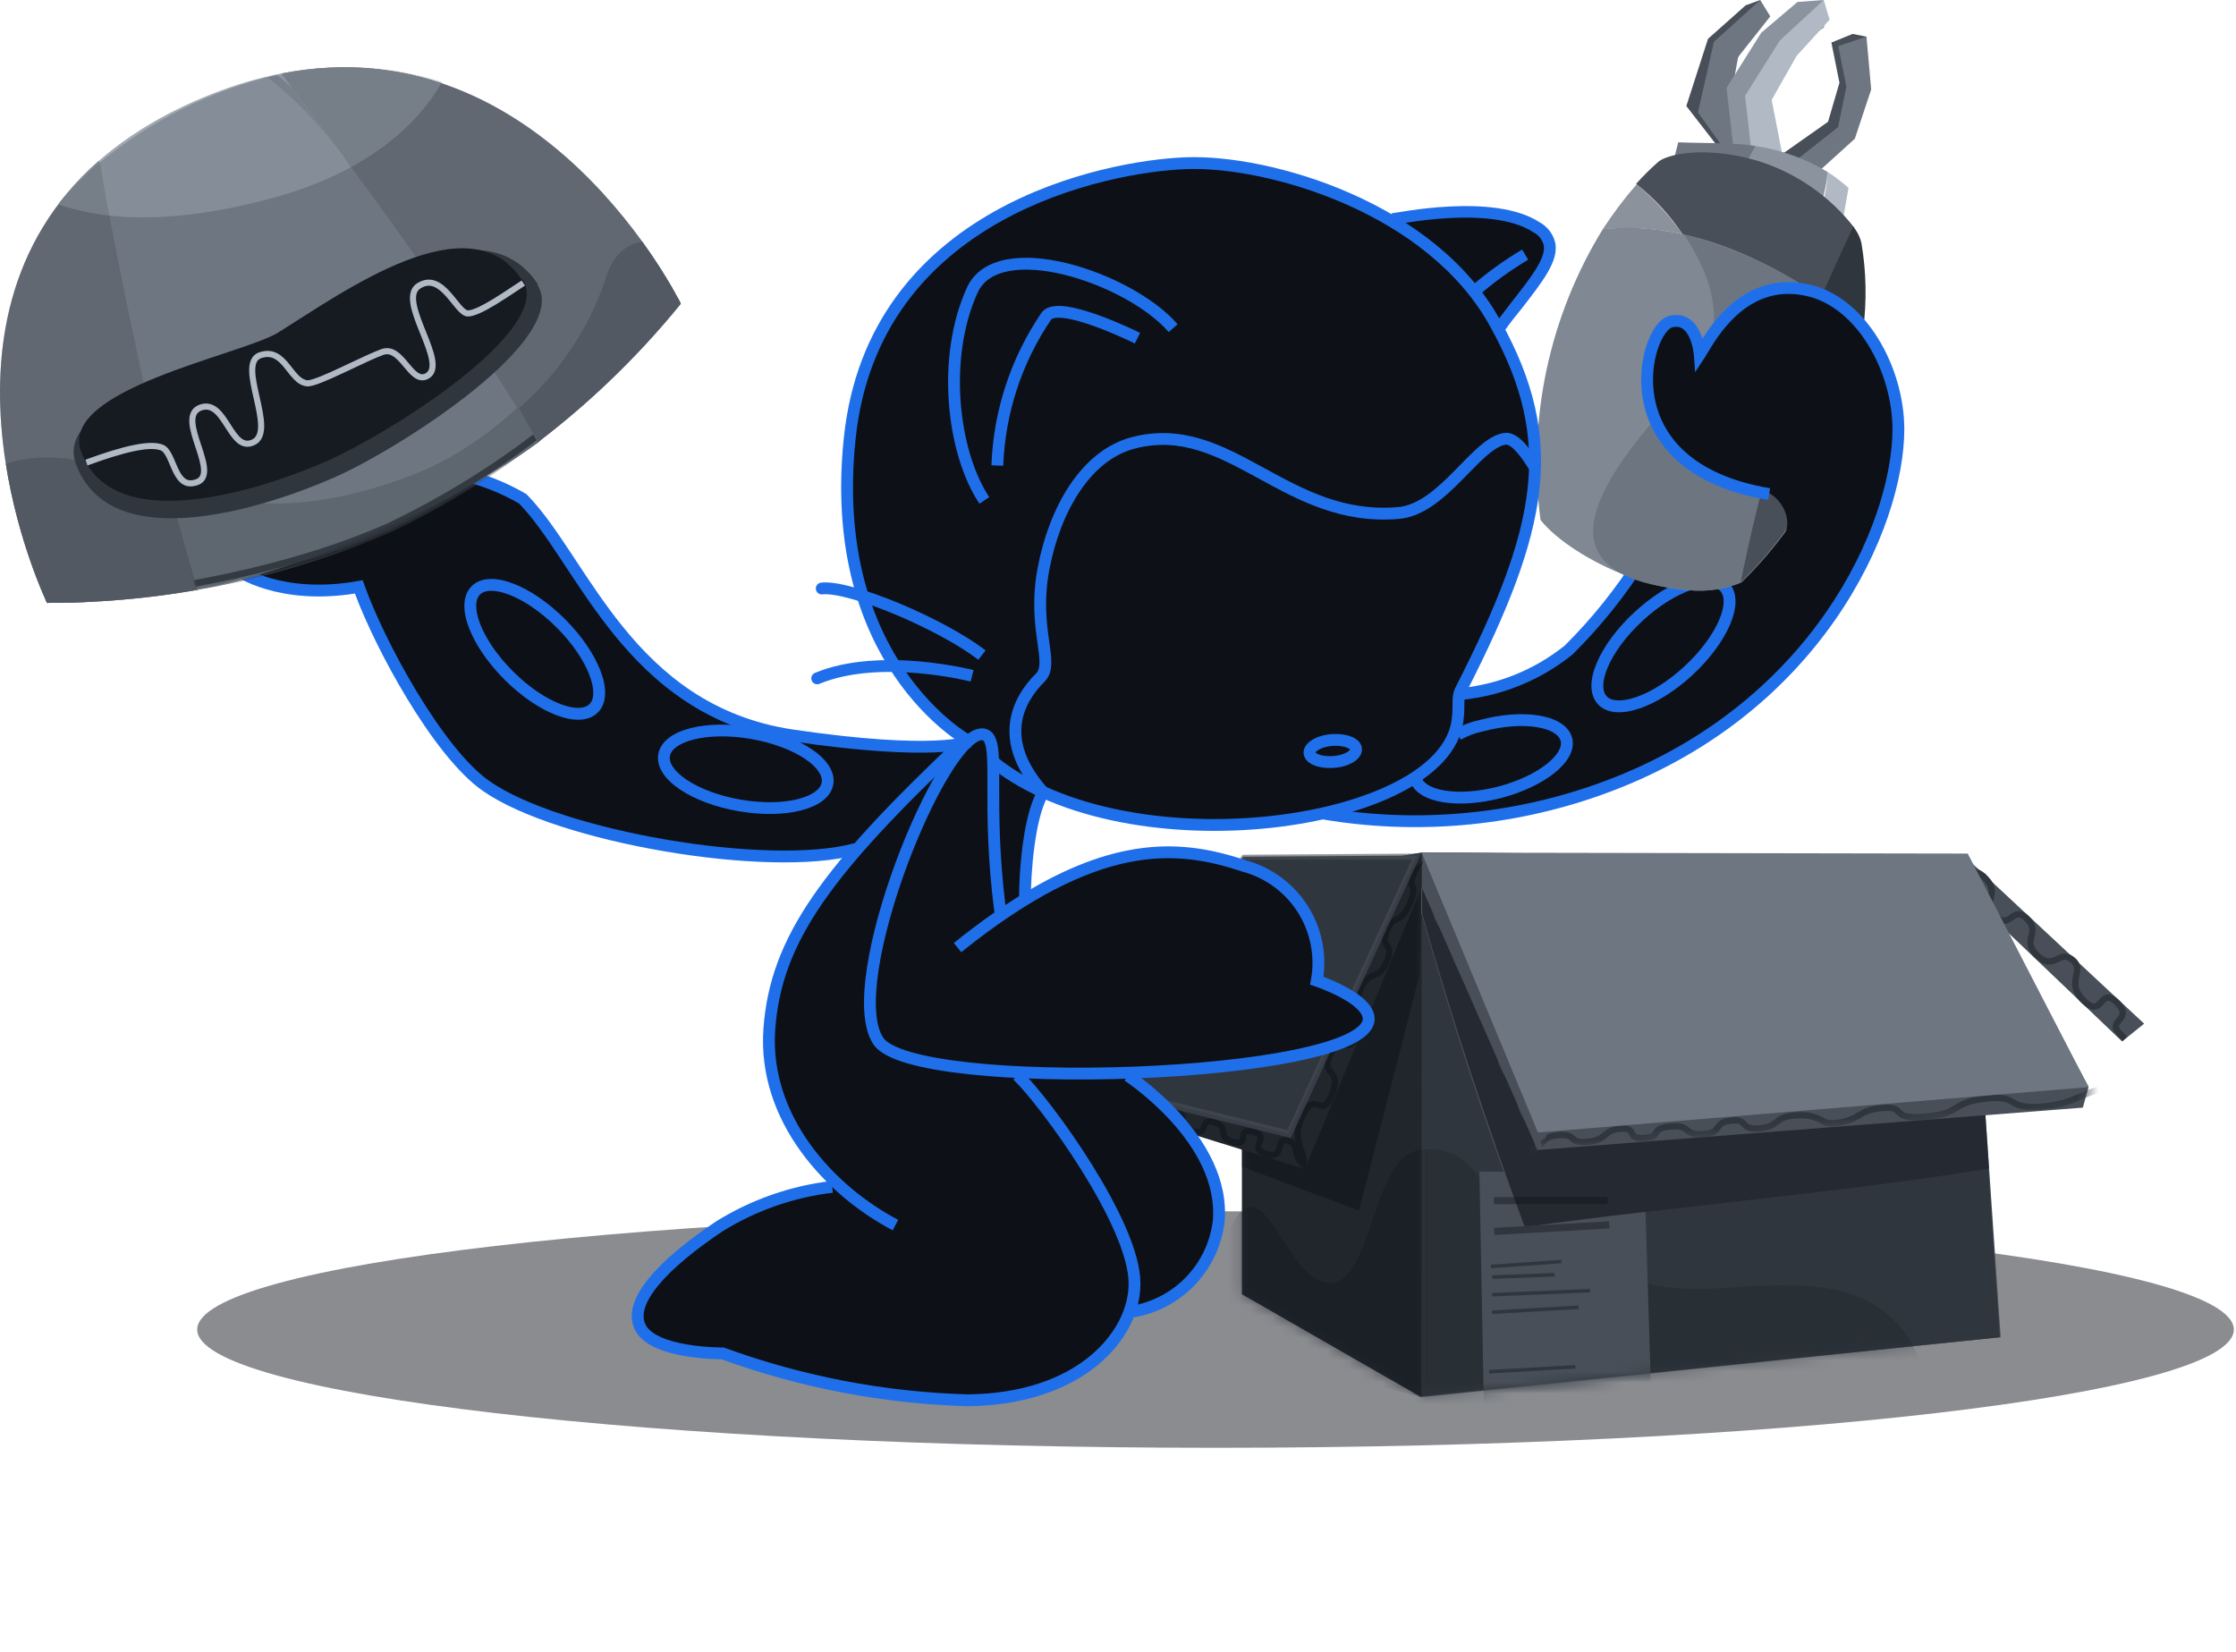 <svg width="203" height="150" viewBox="0 0 203 150" fill="none" xmlns="http://www.w3.org/2000/svg">
<path d="M110.352 131.437C161.411 131.437 202.802 126.631 202.802 120.702C202.802 114.773 161.411 109.966 110.352 109.966C59.294 109.966 17.903 114.773 17.903 120.702C17.903 126.631 59.294 131.437 110.352 131.437Z" fill="#161B22" fill-opacity="0.5"/>
<path d="M107.194 101.925L109.588 105.816L110.785 110.904L109.488 115.094L105.398 118.686H102.704L98.016 124.872L90.035 127.166L77.964 126.468L65.394 123.076L59.309 121.878L57.812 119.085L60.107 115.294L66.89 110.305L75.552 107.239L71.46 101.812L69.756 95.139L70.57 88.821L73.061 82.949L77.154 77.685L72.261 77.877L60.428 76.899L50.642 74.586L44.949 72.006L40.856 68.357L36.942 62.841L32.582 53.231L27.956 53.765L21.906 52.43L42.724 42.821L43.881 43.8L47.439 45.402L51.087 50.029L55.001 55.976L59.45 60.528L63.275 63.731L71.193 66.489L80.445 67.646L85.339 68.002L87.474 67.201L83.203 62.93L79.022 57.147L77.154 47.626L77.243 38.195L80.445 29.03L85.427 22.891L94.591 17.553L103.576 15.15L111.139 14.973L120.658 17.196L126.441 19.688L132.935 19.154L138.451 20.311L140.853 22.268L138.629 26.628L136.049 30.098L138.451 35.258L139.429 42.109L138.629 48.783L134.358 59.727L132.935 63.108L139.874 61.061L146.636 54.833L153.219 41.754L150.194 38.017L149.394 32.411L152.063 29.03L154.198 31.166V32.322L157.845 28.051L161.76 26.005L165.763 26.984L169.411 29.564L171.19 34.369L172.525 40.152L171.546 45.135L168.343 53.053L163.717 59.193L157.134 65.243L150.906 69.425L141.12 72.717L133.024 74.497L124.572 74.675L121.103 73.696L111.761 74.942L101.085 74.319L94.324 72.005L93.257 78.145L93.612 81.526L103.502 77.281L109.588 77.581L115.174 79.676L119.165 83.466L119.763 88.955L122.158 90.351L124.452 92.048L122.856 94.541L116.072 96.138L103.203 97.535L107.194 101.925Z" fill="#0D1117"/>
<path fill-rule="evenodd" clip-rule="evenodd" d="M149.544 50.957C147.621 54.016 145.357 56.845 142.793 59.39L142.773 59.41L142.752 59.428C139.836 61.772 136.295 63.206 132.57 63.551L132.471 62.483C135.977 62.157 139.31 60.81 142.057 58.608C144.554 56.126 146.761 53.367 148.635 50.386L149.544 50.957Z" fill="#1F6FEB"/>
<path fill-rule="evenodd" clip-rule="evenodd" d="M178.397 77.778L194.661 92.933L192.657 94.543L177.771 80.337L178.397 77.778Z" fill="#484F58"/>
<path fill-rule="evenodd" clip-rule="evenodd" d="M179.141 79.375C178.814 79.291 178.469 79.303 178.148 79.41L177.967 78.867C178.392 78.725 178.85 78.709 179.284 78.821C179.717 78.933 180.108 79.167 180.411 79.495C180.82 79.905 181.023 80.276 181.089 80.636C181.155 80.992 181.079 81.302 181.014 81.552C181.011 81.561 181.009 81.571 181.006 81.58C180.941 81.829 180.894 82.012 180.916 82.209C180.938 82.398 181.031 82.633 181.338 82.945C181.649 83.259 181.843 83.304 181.961 83.297C182.101 83.289 182.234 83.208 182.441 83.065C182.451 83.058 182.46 83.052 182.47 83.045C182.648 82.921 182.895 82.749 183.195 82.722C183.54 82.691 183.879 82.85 184.237 83.213C184.598 83.579 184.762 83.921 184.8 84.263C184.834 84.562 184.765 84.837 184.71 85.059C184.705 85.078 184.7 85.097 184.696 85.115C184.636 85.361 184.598 85.554 184.641 85.763C184.682 85.966 184.808 86.221 185.16 86.552C185.511 86.882 185.767 86.982 185.958 86.999C186.153 87.017 186.331 86.956 186.551 86.856C186.581 86.842 186.613 86.827 186.646 86.811C186.833 86.722 187.067 86.611 187.315 86.579C187.64 86.538 187.973 86.626 188.328 86.913C188.691 87.207 188.84 87.528 188.863 87.875C188.88 88.128 188.825 88.396 188.777 88.63C188.767 88.682 188.756 88.733 188.747 88.781C188.694 89.067 188.664 89.339 188.734 89.631C188.803 89.919 188.978 90.257 189.385 90.652C189.809 91.062 190.034 91.107 190.141 91.094C190.259 91.08 190.364 90.991 190.544 90.793C190.552 90.784 190.56 90.775 190.568 90.766C190.642 90.685 190.73 90.587 190.826 90.506C190.935 90.413 191.074 90.323 191.248 90.288C191.615 90.214 191.985 90.407 192.395 90.816C192.809 91.231 193.005 91.598 193.001 91.955C192.997 92.307 192.795 92.566 192.651 92.742C192.634 92.763 192.618 92.783 192.603 92.802C192.546 92.871 192.499 92.928 192.458 92.988C192.409 93.061 192.386 93.115 192.379 93.16C192.368 93.223 192.372 93.369 192.675 93.656L192.693 93.673C192.782 93.773 192.871 93.86 192.967 93.952C193.019 94.001 193.072 94.052 193.128 94.108L192.723 94.513C192.684 94.474 192.64 94.432 192.593 94.386C192.49 94.288 192.374 94.176 192.273 94.063C191.92 93.726 191.757 93.403 191.814 93.064C191.841 92.907 191.911 92.775 191.984 92.668C192.041 92.583 192.11 92.5 192.169 92.428C192.182 92.412 192.195 92.396 192.207 92.381C192.354 92.2 192.427 92.081 192.429 91.948C192.43 91.82 192.362 91.594 191.99 91.221C191.612 90.843 191.432 90.835 191.361 90.849C191.317 90.858 191.266 90.883 191.197 90.942C191.131 90.998 191.068 91.067 190.989 91.154C190.982 91.162 190.975 91.17 190.968 91.178L190.961 91.186C190.805 91.357 190.565 91.621 190.207 91.663C189.833 91.707 189.44 91.503 188.987 91.063C188.518 90.609 188.277 90.179 188.177 89.764C188.078 89.353 188.127 88.985 188.185 88.675C188.198 88.606 188.211 88.541 188.223 88.48C188.268 88.254 188.303 88.082 188.292 87.912C188.28 87.734 188.214 87.557 187.968 87.359C187.716 87.154 187.536 87.128 187.388 87.147C187.237 87.167 187.1 87.231 186.912 87.319C186.873 87.337 186.833 87.356 186.789 87.376C186.555 87.484 186.26 87.602 185.905 87.57C185.547 87.536 185.177 87.354 184.767 86.969C184.358 86.584 184.151 86.229 184.08 85.877C184.009 85.531 184.079 85.226 184.14 84.979C184.143 84.966 184.146 84.954 184.149 84.942C184.209 84.7 184.253 84.519 184.231 84.326C184.21 84.14 184.122 83.912 183.829 83.615C183.535 83.317 183.354 83.283 183.246 83.293C183.109 83.305 182.979 83.389 182.767 83.536C182.762 83.539 182.758 83.542 182.753 83.545C182.57 83.672 182.313 83.85 181.994 83.869C181.646 83.889 181.3 83.722 180.931 83.347C180.558 82.97 180.387 82.621 180.348 82.274C180.312 81.967 180.386 81.686 180.446 81.46C180.45 81.442 180.455 81.425 180.459 81.408C180.524 81.159 180.567 80.96 180.526 80.74C180.486 80.525 180.359 80.252 180.002 79.895L179.993 79.887C179.764 79.638 179.469 79.46 179.141 79.375Z" fill="#30363D"/>
<path d="M181.636 121.4L129.068 126.839V77.402L178.648 77.76L181.636 121.4Z" fill="#484F58"/>
<path d="M138.354 111.344C134.775 101.951 131.698 92.397 128.996 82.717V126.768L181.564 121.4L180.508 106.084C166.642 108.374 152.542 109.43 138.354 111.344Z" fill="#30363D"/>
<mask id="mask0" mask-type="alpha" maskUnits="userSpaceOnUse" x="128" y="82" width="54" height="45">
<path d="M138.354 111.344C134.775 101.951 131.698 92.397 128.996 82.717V126.767L181.564 121.4L180.508 106.084C166.642 108.374 152.542 109.43 138.354 111.344Z" fill="#30363D"/>
</mask>
<g mask="url(#mask0)">
<path opacity="0.45" d="M126.813 104.831C135.634 102.237 133.344 110.503 142.362 114.171C153.974 118.877 154.886 116.247 164.155 116.765C173.423 117.284 174.532 124.549 174.532 124.549V130.256L127.851 133.835L126.813 104.831Z" fill="#21262D"/>
</g>
<mask id="mask1" mask-type="alpha" maskUnits="userSpaceOnUse" x="128" y="82" width="54" height="45">
<path d="M138.578 105.028C134.999 95.635 131.698 92.468 128.996 82.788V126.839L181.564 121.471L180.508 106.155C166.642 108.446 152.766 103.114 138.578 105.028Z" fill="#FFDF5D"/>
</mask>
<g mask="url(#mask1)">
<path d="M149.895 126.32L149.286 106.567L134.31 106.352L134.722 128.019L149.895 126.32Z" fill="#484F58"/>
</g>
<path d="M145.958 109.001H135.616" stroke="#30363D" stroke-width="0.65" stroke-miterlimit="10"/>
<path d="M180.58 106.084L178.648 77.76L129.068 77.402V82.77C131.77 92.378 134.937 101.933 138.426 111.398C152.543 109.43 166.642 108.374 180.58 106.084Z" fill="#0D1117" fill-opacity="0.58"/>
<path d="M146.101 111.201L135.652 111.792" stroke="#30363D" stroke-width="0.65" stroke-miterlimit="10"/>
<path d="M141.753 114.529L135.366 114.976" stroke="#30363D" stroke-width="0.32" stroke-miterlimit="10"/>
<path d="M141.127 115.728L135.473 115.943" stroke="#30363D" stroke-width="0.32" stroke-miterlimit="10"/>
<path d="M144.366 117.177L135.473 117.535" stroke="#30363D" stroke-width="0.32" stroke-miterlimit="10"/>
<path d="M143.31 118.68L135.473 119.128" stroke="#30363D" stroke-width="0.32" stroke-miterlimit="10"/>
<path d="M143.024 124.084L135.187 124.531" stroke="#30363D" stroke-width="0.32" stroke-miterlimit="10"/>
<path d="M178.397 77.778L189.616 98.676L189.097 100.555L139.589 104.402L129.068 80.551V77.402L178.397 77.778Z" fill="#484F58"/>
<mask id="mask2" mask-type="alpha" maskUnits="userSpaceOnUse" x="129" y="77" width="61" height="28">
<path d="M178.397 77.778L189.616 98.676L189.097 100.555L139.589 104.402L129.068 80.551V77.402L178.397 77.778Z" fill="#484F58"/>
</mask>
<g mask="url(#mask2)">
<path fill-rule="evenodd" clip-rule="evenodd" d="M188.876 99.862C188.032 100.234 187.06 100.623 185.379 100.751C184.546 100.815 183.983 100.786 183.564 100.702C183.137 100.616 182.874 100.475 182.647 100.342C182.626 100.329 182.606 100.317 182.586 100.306C182.394 100.193 182.24 100.101 182 100.038C181.733 99.968 181.345 99.93 180.692 99.982C179.786 100.057 179.2 100.179 178.778 100.319C178.36 100.458 178.092 100.618 177.812 100.789L177.784 100.806C177.508 100.975 177.213 101.155 176.773 101.308C176.32 101.466 175.725 101.591 174.842 101.664C173.964 101.736 173.399 101.713 173.01 101.628C172.603 101.539 172.393 101.383 172.232 101.219C172.195 101.182 172.165 101.149 172.139 101.121C172.053 101.029 172.007 100.98 171.902 100.935C171.761 100.876 171.496 100.828 170.924 100.876C170.358 100.924 169.969 101.015 169.669 101.124C169.367 101.232 169.144 101.363 168.898 101.507L168.889 101.512C168.646 101.655 168.38 101.81 168.021 101.944C167.656 102.079 167.205 102.189 166.582 102.254H166.577C165.897 102.314 165.519 102.118 165.161 101.931C165.096 101.898 165.032 101.865 164.967 101.833C164.565 101.639 164.011 101.444 162.734 101.574C162.364 101.611 162.121 101.688 161.937 101.776C161.762 101.861 161.631 101.961 161.474 102.08C161.463 102.088 161.451 102.097 161.44 102.105C161.27 102.235 161.074 102.378 160.797 102.496C160.52 102.614 160.175 102.7 159.704 102.737C159.234 102.775 158.905 102.736 158.655 102.636C158.399 102.535 158.254 102.381 158.147 102.266L158.144 102.263C158.038 102.15 157.976 102.088 157.864 102.046C157.746 102.001 157.54 101.969 157.141 102.02C156.747 102.071 156.549 102.157 156.435 102.236C156.329 102.311 156.275 102.393 156.19 102.521C156.185 102.529 156.179 102.537 156.174 102.546C156.078 102.689 155.952 102.867 155.701 103.006C155.459 103.139 155.127 103.224 154.637 103.257C154.144 103.289 153.802 103.248 153.537 103.154C153.284 103.065 153.121 102.934 152.992 102.83C152.984 102.824 152.977 102.818 152.969 102.812C152.841 102.709 152.739 102.633 152.569 102.584C152.391 102.533 152.115 102.506 151.643 102.558C151.164 102.61 150.926 102.687 150.8 102.757C150.695 102.815 150.661 102.869 150.612 102.957C150.609 102.964 150.605 102.971 150.601 102.978C150.544 103.082 150.458 103.241 150.252 103.364C150.049 103.486 149.756 103.559 149.309 103.596C148.858 103.633 148.543 103.597 148.314 103.479C148.068 103.353 147.971 103.157 147.908 103.03C147.844 102.898 147.82 102.857 147.762 102.821C147.696 102.782 147.54 102.73 147.158 102.756C146.784 102.78 146.546 102.851 146.371 102.935C146.196 103.019 146.069 103.123 145.91 103.254L145.898 103.264C145.735 103.398 145.543 103.552 145.267 103.681C144.99 103.809 144.642 103.906 144.161 103.954C143.686 104 143.361 103.976 143.114 103.896C142.864 103.815 142.719 103.684 142.61 103.585C142.607 103.582 142.604 103.579 142.601 103.577C142.498 103.483 142.426 103.421 142.289 103.378C142.14 103.332 141.892 103.302 141.44 103.345C141.002 103.387 140.742 103.484 140.567 103.592C140.391 103.7 140.279 103.833 140.144 103.999C140.139 104.005 140.134 104.011 140.129 104.017C140 104.177 139.843 104.37 139.597 104.527C139.339 104.691 139.003 104.804 138.523 104.847L138.471 104.278C138.885 104.241 139.127 104.148 139.289 104.044C139.455 103.938 139.561 103.809 139.699 103.638C139.835 103.471 139.999 103.269 140.266 103.104C140.535 102.939 140.885 102.823 141.386 102.775C141.874 102.729 142.207 102.753 142.46 102.832C142.723 102.914 142.872 103.049 142.986 103.152V103.153C143.092 103.249 143.16 103.309 143.29 103.352C143.431 103.397 143.667 103.427 144.105 103.384C144.536 103.342 144.819 103.258 145.025 103.161C145.232 103.065 145.376 102.951 145.535 102.821C145.543 102.814 145.551 102.808 145.56 102.801C145.711 102.677 145.885 102.534 146.122 102.419C146.376 102.297 146.688 102.213 147.12 102.184C147.543 102.156 147.841 102.201 148.057 102.331C148.267 102.457 148.357 102.643 148.412 102.756C148.416 102.763 148.419 102.771 148.422 102.778C148.479 102.892 148.508 102.935 148.575 102.97C148.661 103.014 148.846 103.06 149.262 103.026C149.683 102.991 149.869 102.926 149.958 102.873C150.028 102.831 150.049 102.793 150.108 102.685L150.111 102.68C150.181 102.553 150.28 102.389 150.524 102.255C150.748 102.132 151.076 102.044 151.581 101.989C152.093 101.933 152.45 101.955 152.727 102.034C153.011 102.115 153.185 102.251 153.328 102.365L153.34 102.375C153.472 102.481 153.568 102.558 153.728 102.615C153.895 102.674 154.152 102.715 154.599 102.685C155.048 102.655 155.286 102.581 155.424 102.505C155.552 102.434 155.616 102.351 155.697 102.229C155.704 102.218 155.711 102.208 155.718 102.197C155.798 102.074 155.907 101.908 156.106 101.768C156.323 101.616 156.622 101.509 157.069 101.452C157.511 101.396 157.824 101.418 158.067 101.51C158.308 101.601 158.448 101.751 158.552 101.861C158.555 101.864 158.558 101.868 158.561 101.871C158.664 101.98 158.736 102.052 158.866 102.104C159.004 102.159 159.234 102.201 159.659 102.167C160.082 102.133 160.364 102.058 160.573 101.969C160.782 101.88 160.931 101.773 161.094 101.649C161.107 101.639 161.12 101.63 161.133 101.62C161.285 101.504 161.459 101.371 161.688 101.261C161.941 101.139 162.25 101.047 162.676 101.004L162.705 101.289L162.676 101.004C164.048 100.865 164.71 101.073 165.216 101.317C165.298 101.357 165.372 101.395 165.442 101.431C165.784 101.607 166.019 101.728 166.525 101.684C166.524 101.684 166.523 101.684 166.523 101.684L166.552 101.969L166.527 101.684C166.526 101.684 166.525 101.684 166.525 101.684C167.108 101.623 167.51 101.523 167.821 101.407C168.133 101.291 168.362 101.157 168.608 101.013L168.61 101.012C168.855 100.868 169.119 100.713 169.474 100.585C169.831 100.456 170.27 100.357 170.876 100.306C171.476 100.256 171.853 100.293 172.124 100.408C172.353 100.504 172.493 100.657 172.588 100.762C172.607 100.783 172.625 100.802 172.641 100.818C172.732 100.911 172.846 101.006 173.132 101.069C173.438 101.136 173.937 101.164 174.795 101.093C175.647 101.023 176.191 100.904 176.584 100.767C176.966 100.635 177.217 100.481 177.492 100.313L177.514 100.3C177.803 100.124 178.116 99.936 178.598 99.776C179.076 99.617 179.71 99.489 180.646 99.411V99.411C181.335 99.356 181.794 99.392 182.146 99.485C182.466 99.569 182.684 99.698 182.875 99.812C182.896 99.824 182.916 99.836 182.936 99.848C183.136 99.965 183.337 100.072 183.677 100.141C184.025 100.211 184.531 100.242 185.335 100.181C186.929 100.059 187.835 99.696 188.646 99.338C188.707 99.311 188.768 99.284 188.829 99.257C189.584 98.922 190.321 98.595 191.475 98.517L191.513 99.088C190.463 99.159 189.809 99.449 189.055 99.783C188.996 99.809 188.937 99.836 188.876 99.862Z" fill="#30363D"/>
<path fill-rule="evenodd" clip-rule="evenodd" d="M127.749 76.863C127.688 76.786 127.584 76.696 127.358 76.553L127.664 76.069C127.903 76.221 128.076 76.353 128.199 76.51C128.328 76.673 128.384 76.842 128.432 77.026C128.447 77.083 128.462 77.145 128.478 77.212C128.561 77.561 128.681 78.067 129.062 78.953C129.294 79.492 129.446 79.714 129.539 79.802C129.579 79.839 129.597 79.841 129.597 79.841C129.603 79.843 129.614 79.844 129.665 79.838C129.67 79.837 129.675 79.837 129.68 79.836C129.726 79.83 129.81 79.819 129.898 79.829C130.01 79.841 130.12 79.883 130.228 79.966C130.426 80.117 130.618 80.404 130.848 80.895C131.08 81.392 131.176 81.747 131.156 82.022C131.133 82.335 130.966 82.498 130.841 82.604L130.838 82.606C130.712 82.713 130.696 82.727 130.686 82.769C130.673 82.824 130.67 82.979 130.849 83.366C131.026 83.751 131.152 83.864 131.214 83.897C131.258 83.922 131.294 83.922 131.433 83.894C131.438 83.893 131.443 83.892 131.448 83.891C131.577 83.865 131.801 83.819 132.038 83.95C132.267 84.076 132.454 84.335 132.639 84.746C132.828 85.168 132.891 85.489 132.849 85.759C132.809 86.025 132.672 86.199 132.579 86.317C132.575 86.321 132.572 86.325 132.569 86.329C132.472 86.452 132.433 86.511 132.424 86.603C132.414 86.703 132.44 86.891 132.631 87.252C132.826 87.62 132.953 87.751 133.028 87.802C133.079 87.837 133.107 87.841 133.19 87.852C133.212 87.855 133.238 87.859 133.269 87.864C133.342 87.875 133.433 87.895 133.533 87.945C133.632 87.995 133.726 88.067 133.819 88.169C134 88.367 134.193 88.69 134.429 89.22C134.666 89.755 134.767 90.125 134.778 90.407C134.79 90.712 134.694 90.894 134.612 91.031L134.605 91.043C134.538 91.154 134.515 91.192 134.516 91.281C134.517 91.396 134.566 91.61 134.78 92.035C134.998 92.464 135.131 92.61 135.198 92.657C135.221 92.673 135.229 92.672 135.229 92.672C135.24 92.672 135.253 92.671 135.313 92.66L135.315 92.66C135.365 92.651 135.455 92.635 135.559 92.65C135.671 92.667 135.776 92.717 135.875 92.801C136.055 92.954 136.233 93.237 136.449 93.709C136.672 94.195 136.761 94.546 136.761 94.831C136.761 95.124 136.665 95.32 136.592 95.469L136.589 95.475C136.519 95.616 136.475 95.71 136.475 95.866C136.475 96.033 136.528 96.297 136.735 96.75C136.948 97.216 137.089 97.379 137.162 97.431C137.177 97.442 137.186 97.445 137.19 97.446C137.192 97.447 137.194 97.447 137.196 97.447C137.204 97.448 137.221 97.446 137.272 97.429C137.279 97.427 137.286 97.424 137.295 97.421C137.388 97.388 137.603 97.312 137.83 97.431C138.048 97.544 138.221 97.802 138.4 98.201C138.589 98.621 138.66 98.939 138.649 99.207C138.637 99.481 138.538 99.671 138.464 99.811C138.39 99.952 138.35 100.032 138.345 100.149C138.339 100.27 138.371 100.464 138.539 100.804C138.711 101.152 138.832 101.279 138.904 101.328C138.959 101.365 138.997 101.368 139.112 101.367H139.123C139.243 101.366 139.436 101.364 139.642 101.5C139.839 101.629 140.016 101.862 140.202 102.234C140.297 102.424 140.36 102.586 140.392 102.726C140.424 102.866 140.43 103.004 140.386 103.132C140.305 103.37 140.084 103.468 139.992 103.508C139.983 103.512 139.976 103.515 139.97 103.518C139.872 103.564 139.873 103.576 139.874 103.581C139.874 103.582 139.874 103.582 139.874 103.583C139.863 103.632 139.867 103.797 140.062 104.208L139.544 104.453C139.345 104.033 139.26 103.714 139.314 103.462C139.378 103.165 139.611 103.054 139.726 103C139.803 102.964 139.834 102.946 139.845 102.94C139.846 102.928 139.845 102.901 139.834 102.853C139.816 102.775 139.774 102.659 139.69 102.49C139.519 102.147 139.398 102.024 139.327 101.978C139.273 101.942 139.234 101.939 139.117 101.94H139.11C138.987 101.941 138.792 101.943 138.583 101.802C138.387 101.67 138.212 101.434 138.026 101.058C137.836 100.673 137.76 100.378 137.773 100.122C137.784 99.874 137.879 99.694 137.948 99.564C137.951 99.557 137.954 99.551 137.957 99.545C138.026 99.413 138.071 99.321 138.077 99.182C138.083 99.037 138.047 98.812 137.878 98.436C137.701 98.042 137.595 97.954 137.566 97.939C137.566 97.939 137.565 97.939 137.564 97.939C137.546 97.942 137.53 97.947 137.488 97.961C137.477 97.964 137.465 97.969 137.45 97.974C137.391 97.993 137.296 98.022 137.184 98.02C137.064 98.017 136.945 97.979 136.831 97.898C136.624 97.751 136.431 97.462 136.215 96.988C135.992 96.502 135.903 96.151 135.903 95.866C135.903 95.572 135.999 95.377 136.072 95.228L136.075 95.222C136.145 95.081 136.189 94.987 136.189 94.831C136.189 94.664 136.136 94.4 135.928 93.947C135.715 93.479 135.58 93.301 135.505 93.237C135.489 93.224 135.479 93.219 135.476 93.217L135.474 93.216V93.216C135.472 93.216 135.464 93.215 135.414 93.224C135.411 93.224 135.407 93.225 135.403 93.226C135.359 93.234 135.279 93.249 135.192 93.243C135.084 93.236 134.977 93.201 134.87 93.126C134.677 92.992 134.491 92.731 134.269 92.293C134.045 91.849 133.946 91.538 133.944 91.287C133.941 91.033 134.04 90.87 134.106 90.762C134.111 90.753 134.116 90.745 134.12 90.737C134.175 90.647 134.212 90.578 134.206 90.428C134.199 90.255 134.133 89.965 133.905 89.453C133.676 88.937 133.513 88.683 133.397 88.556C133.342 88.496 133.302 88.47 133.276 88.457C133.25 88.444 133.224 88.436 133.181 88.43C133.171 88.428 133.157 88.426 133.142 88.425C133.047 88.413 132.878 88.393 132.705 88.275C132.514 88.144 132.333 87.913 132.125 87.52C131.913 87.121 131.828 86.812 131.854 86.546C131.88 86.278 132.019 86.102 132.112 85.984C132.115 85.981 132.117 85.978 132.119 85.975C132.216 85.851 132.267 85.782 132.283 85.672C132.301 85.558 132.285 85.356 132.117 84.981C131.944 84.596 131.82 84.484 131.761 84.451C131.72 84.428 131.687 84.427 131.546 84.455C131.542 84.456 131.537 84.457 131.532 84.458C131.403 84.484 131.179 84.53 130.94 84.401C130.71 84.275 130.518 84.017 130.329 83.606C130.14 83.197 130.068 82.889 130.129 82.636C130.186 82.398 130.354 82.262 130.443 82.189C130.453 82.181 130.463 82.174 130.471 82.167C130.551 82.099 130.579 82.065 130.585 81.98C130.594 81.859 130.553 81.616 130.329 81.138C130.103 80.654 129.959 80.481 129.881 80.421C129.853 80.4 129.84 80.398 129.836 80.398C129.835 80.398 129.835 80.398 129.835 80.398C129.818 80.396 129.803 80.398 129.736 80.406C129.679 80.413 129.581 80.425 129.471 80.4C129.354 80.374 129.247 80.314 129.147 80.219C128.96 80.043 128.77 79.723 128.536 79.18C128.135 78.246 128.005 77.698 127.921 77.347C127.906 77.281 127.892 77.223 127.878 77.17C127.837 77.01 127.804 76.933 127.749 76.863Z" fill="#484F58"/>
</g>
<path d="M129.05 126.857L112.75 117.499V80.104L129.068 77.402L129.05 126.857Z" fill="#21262D"/>
<mask id="mask3" mask-type="alpha" maskUnits="userSpaceOnUse" x="112" y="77" width="18" height="50">
<path d="M129.05 126.857L112.75 117.499V80.104L129.068 77.402L129.05 126.857Z" fill="#79B8FF"/>
</mask>
<g mask="url(#mask3)">
<path opacity="0.55" d="M129.05 126.857L112.75 122.42C112.75 122.42 109.172 115.567 112.052 110.808C114.933 106.048 116.83 116.48 120.766 116.48C124.702 116.48 124.47 104.689 129.122 104.367L129.05 126.857Z" fill="#161B22"/>
<path d="M128.889 88.478L129.067 77.402L112.75 80.104V105.923L123.377 109.895L128.889 88.478Z" fill="#161B22"/>
</g>
<path d="M129.068 77.402C142.29 109.197 132.825 86.438 139.624 102.81L189.616 98.694L178.648 77.492L129.068 77.402Z" fill="#6E7681"/>
<path d="M129.068 80.551L118.457 106.138L97.899 99.768L96.986 98.265L129.068 77.402V80.551Z" fill="#21262D"/>
<path fill-rule="evenodd" clip-rule="evenodd" d="M97.986 99.395C97.96 99.458 97.912 99.575 97.826 99.66L97.434 99.268C97.434 99.268 97.434 99.268 97.435 99.267C97.438 99.262 97.45 99.24 97.48 99.168C97.481 99.165 97.483 99.161 97.484 99.158C97.513 99.088 97.56 98.976 97.639 98.876C97.729 98.762 97.857 98.667 98.039 98.625C98.211 98.585 98.412 98.599 98.647 98.658C99.012 98.75 99.27 98.868 99.473 99.009C99.67 99.145 99.802 99.296 99.916 99.425L99.923 99.433C100.04 99.565 100.14 99.677 100.29 99.783C100.439 99.889 100.648 99.996 100.982 100.092C101.327 100.191 101.447 100.163 101.478 100.149C101.496 100.141 101.508 100.133 101.567 100.008C101.568 100.005 101.569 100.002 101.571 99.999C101.621 99.892 101.714 99.694 101.95 99.595C102.175 99.501 102.468 99.519 102.857 99.626C103.254 99.735 103.517 99.872 103.684 100.058C103.853 100.246 103.892 100.453 103.919 100.594L103.92 100.6C103.948 100.747 103.965 100.83 104.03 100.914C104.097 101.001 104.238 101.118 104.579 101.243C104.923 101.369 105.067 101.346 105.124 101.323C105.184 101.298 105.225 101.249 105.315 101.105C105.319 101.098 105.323 101.091 105.328 101.084C105.405 100.959 105.524 100.765 105.745 100.647C105.987 100.519 106.294 100.506 106.699 100.609C107.099 100.71 107.363 100.86 107.514 101.087C107.648 101.29 107.659 101.515 107.667 101.664C107.667 101.676 107.668 101.686 107.668 101.697C107.677 101.863 107.69 101.963 107.755 102.056C107.819 102.15 107.967 102.279 108.346 102.403C108.74 102.533 108.869 102.491 108.901 102.473C108.93 102.457 108.957 102.421 109.009 102.249C109.012 102.239 109.015 102.229 109.018 102.218C109.058 102.083 109.127 101.846 109.326 101.697C109.559 101.523 109.879 101.521 110.282 101.63C110.697 101.742 110.964 101.906 111.127 102.134C111.275 102.34 111.309 102.567 111.333 102.727C111.335 102.737 111.336 102.747 111.338 102.756C111.365 102.932 111.388 103.034 111.461 103.124C111.533 103.212 111.687 103.326 112.064 103.417C112.461 103.513 112.541 103.442 112.542 103.441C112.544 103.439 112.556 103.428 112.568 103.381C112.582 103.331 112.588 103.271 112.597 103.18V103.177C112.605 103.097 112.616 102.99 112.645 102.889C112.677 102.781 112.734 102.657 112.852 102.561C113.084 102.371 113.429 102.378 113.856 102.487C114.294 102.599 114.601 102.777 114.694 103.091C114.737 103.238 114.721 103.379 114.694 103.492C114.67 103.592 114.632 103.693 114.601 103.775C114.598 103.784 114.594 103.793 114.591 103.802C114.514 104.007 114.495 104.102 114.52 104.173C114.539 104.227 114.623 104.36 115.052 104.496C115.474 104.629 115.636 104.57 115.7 104.525C115.779 104.469 115.833 104.356 115.89 104.137C115.897 104.11 115.905 104.08 115.913 104.049C115.932 103.972 115.953 103.887 115.976 103.813C116.01 103.704 116.059 103.576 116.145 103.468C116.238 103.351 116.367 103.264 116.539 103.234C116.7 103.207 116.875 103.235 117.062 103.299C117.458 103.434 117.674 103.655 117.795 103.935C117.85 104.063 117.882 104.196 117.907 104.317C117.915 104.359 117.923 104.398 117.931 104.437C117.947 104.517 117.961 104.593 117.982 104.675C118.038 104.9 118.126 105.121 118.338 105.341C118.554 105.566 118.917 105.809 119.553 106.037L119.366 106.559C118.679 106.313 118.232 106.032 117.937 105.725C117.639 105.413 117.515 105.094 117.444 104.809C117.42 104.714 117.4 104.615 117.383 104.528C117.376 104.493 117.37 104.46 117.364 104.43C117.34 104.317 117.317 104.229 117.285 104.154C117.23 104.027 117.14 103.912 116.883 103.824C116.743 103.776 116.668 103.775 116.632 103.781C116.607 103.785 116.595 103.793 116.58 103.813C116.558 103.841 116.533 103.89 116.506 103.977C116.487 104.037 116.473 104.095 116.456 104.163C116.447 104.198 116.438 104.236 116.427 104.278C116.372 104.486 116.283 104.793 116.02 104.978C115.744 105.172 115.367 105.176 114.885 105.024C114.411 104.874 114.106 104.667 113.997 104.358C113.896 104.074 114.002 103.791 114.067 103.619L114.072 103.607C114.074 103.599 114.077 103.592 114.08 103.584C114.114 103.495 114.139 103.427 114.154 103.364C114.17 103.298 114.167 103.265 114.162 103.249C114.158 103.236 114.122 103.128 113.719 103.025C113.305 102.919 113.21 102.985 113.203 102.99C113.201 102.992 113.19 103.001 113.178 103.043C113.165 103.089 113.158 103.147 113.149 103.235C113.148 103.24 113.148 103.245 113.148 103.25C113.14 103.326 113.13 103.427 113.105 103.522C113.077 103.628 113.025 103.752 112.915 103.852C112.69 104.056 112.35 104.057 111.933 103.956C111.496 103.85 111.21 103.694 111.031 103.474C110.854 103.256 110.816 103.014 110.79 102.843V102.841C110.761 102.654 110.743 102.55 110.676 102.456C110.615 102.371 110.482 102.258 110.137 102.165C109.779 102.068 109.679 102.126 109.658 102.142C109.619 102.17 109.596 102.225 109.54 102.409C109.539 102.413 109.537 102.418 109.536 102.422C109.493 102.564 109.417 102.819 109.173 102.957C108.924 103.097 108.592 103.068 108.172 102.93C107.736 102.786 107.46 102.604 107.298 102.371C107.137 102.137 107.123 101.893 107.114 101.726C107.104 101.54 107.097 101.462 107.052 101.393C107.012 101.333 106.905 101.233 106.563 101.146C106.225 101.061 106.076 101.1 106.005 101.137C105.926 101.179 105.877 101.25 105.786 101.397C105.784 101.401 105.782 101.405 105.779 101.408C105.701 101.536 105.576 101.738 105.334 101.836C105.084 101.938 104.778 101.906 104.388 101.764C103.996 101.62 103.746 101.454 103.591 101.252C103.441 101.058 103.404 100.858 103.378 100.721C103.377 100.715 103.376 100.709 103.375 100.703C103.348 100.56 103.329 100.493 103.271 100.428C103.207 100.358 103.065 100.258 102.711 100.161C102.348 100.062 102.21 100.087 102.165 100.106C102.139 100.117 102.122 100.13 102.069 100.244C102.066 100.249 102.063 100.255 102.06 100.262C102.014 100.363 101.925 100.556 101.705 100.655C101.484 100.754 101.199 100.732 100.829 100.625C100.447 100.515 100.178 100.383 99.968 100.235C99.762 100.089 99.626 99.934 99.51 99.803L99.507 99.799C99.389 99.666 99.295 99.561 99.156 99.464C99.019 99.369 98.826 99.275 98.511 99.196L98.51 99.196C98.324 99.149 98.219 99.153 98.163 99.166C98.116 99.177 98.094 99.195 98.074 99.22C98.046 99.255 98.026 99.3 97.992 99.382C97.99 99.386 97.988 99.39 97.986 99.395Z" fill="#161B22"/>
<path fill-rule="evenodd" clip-rule="evenodd" d="M129.223 78.195C129.08 78.463 128.923 78.76 128.766 79.109L128.764 79.114V79.114C128.52 79.627 128.437 79.906 128.418 80.07C128.409 80.147 128.415 80.194 128.423 80.225C128.431 80.26 128.445 80.29 128.471 80.345L128.475 80.352C128.534 80.472 128.613 80.635 128.599 80.917C128.585 81.18 128.491 81.535 128.268 82.072C128.042 82.617 127.826 82.968 127.609 83.21C127.388 83.457 127.178 83.576 126.996 83.67C126.979 83.679 126.962 83.688 126.945 83.696C126.793 83.775 126.685 83.83 126.574 83.939C126.452 84.059 126.312 84.261 126.16 84.659C126.006 85.06 125.991 85.275 126.009 85.4C126.026 85.516 126.074 85.582 126.162 85.708L126.167 85.714C126.262 85.848 126.383 86.027 126.404 86.316C126.423 86.59 126.352 86.931 126.157 87.403C125.959 87.885 125.746 88.193 125.511 88.405C125.278 88.615 125.04 88.712 124.842 88.792L124.84 88.793C124.64 88.875 124.482 88.939 124.324 89.077C124.167 89.213 123.993 89.437 123.812 89.858C123.632 90.276 123.589 90.564 123.598 90.793C123.606 91.001 123.655 91.173 123.717 91.388C123.726 91.42 123.736 91.453 123.745 91.487C123.819 91.747 123.892 92.049 123.877 92.449C123.862 92.846 123.76 93.324 123.51 93.949C123.266 94.558 123.027 94.918 122.742 95.079C122.43 95.256 122.138 95.153 121.962 95.091L121.957 95.089C121.752 95.017 121.676 94.996 121.591 95.031C121.496 95.07 121.317 95.216 121.071 95.751C120.83 96.276 120.796 96.57 120.824 96.752C120.85 96.93 120.937 97.042 121.079 97.225C121.218 97.405 121.397 97.638 121.451 98.008C121.504 98.369 121.435 98.824 121.185 99.458C120.941 100.075 120.699 100.438 120.399 100.59C120.096 100.744 119.806 100.644 119.629 100.582C119.618 100.579 119.608 100.575 119.598 100.572C119.396 100.503 119.291 100.479 119.17 100.535C119.031 100.599 118.808 100.801 118.51 101.411C118.22 102.003 118.112 102.484 118.098 102.888C118.083 103.292 118.16 103.635 118.263 103.955C118.303 104.081 118.346 104.199 118.39 104.319C118.403 104.355 118.416 104.391 118.429 104.427C118.484 104.582 118.539 104.741 118.578 104.902C118.658 105.231 118.676 105.579 118.516 105.959L118.005 105.744C118.105 105.506 118.101 105.286 118.039 105.033C118.007 104.903 117.961 104.767 117.907 104.615C117.895 104.582 117.883 104.548 117.87 104.514C117.826 104.392 117.779 104.261 117.735 104.125C117.621 103.769 117.525 103.359 117.543 102.867C117.561 102.375 117.693 101.819 118.012 101.167C118.322 100.533 118.616 100.179 118.939 100.03C119.276 99.876 119.576 99.978 119.768 100.044L119.777 100.047C119.997 100.122 120.069 100.136 120.148 100.096C120.248 100.044 120.429 99.864 120.669 99.255C120.902 98.664 120.935 98.314 120.902 98.088C120.87 97.872 120.774 97.737 120.641 97.565C120.634 97.557 120.628 97.549 120.621 97.54C120.492 97.375 120.323 97.159 120.275 96.834C120.225 96.496 120.307 96.085 120.567 95.519C120.823 94.963 121.077 94.641 121.382 94.517C121.675 94.398 121.945 94.496 122.108 94.554C122.12 94.558 122.131 94.562 122.141 94.566C122.328 94.632 122.394 94.639 122.469 94.596C122.575 94.536 122.756 94.341 122.995 93.743C123.228 93.16 123.31 92.746 123.322 92.428C123.335 92.113 123.279 91.876 123.212 91.638C123.203 91.608 123.194 91.578 123.185 91.546C123.124 91.334 123.054 91.094 123.043 90.815C123.031 90.486 123.097 90.116 123.302 89.639C123.506 89.165 123.723 88.864 123.96 88.658C124.19 88.459 124.422 88.364 124.614 88.286C124.62 88.284 124.625 88.282 124.631 88.279C124.829 88.199 124.985 88.132 125.14 87.993C125.295 87.853 125.467 87.622 125.644 87.192C125.826 86.751 125.861 86.504 125.851 86.356C125.841 86.224 125.795 86.148 125.715 86.035C125.709 86.028 125.704 86.02 125.698 86.011C125.615 85.896 125.497 85.731 125.46 85.481C125.422 85.22 125.473 84.9 125.642 84.461C125.811 84.018 125.987 83.738 126.185 83.544C126.36 83.372 126.542 83.279 126.691 83.203C126.708 83.194 126.725 83.186 126.742 83.177C126.898 83.097 127.04 83.014 127.196 82.84C127.357 82.66 127.544 82.37 127.756 81.859C127.971 81.34 128.036 81.055 128.045 80.888C128.052 80.749 128.023 80.69 127.978 80.598C127.976 80.595 127.975 80.592 127.973 80.589V80.589C127.946 80.534 127.908 80.455 127.884 80.356C127.859 80.253 127.852 80.14 127.867 80.006C127.897 79.749 128.013 79.403 128.261 78.879" fill="#161B22"/>
<path d="M97.47 98.104L112.875 77.778L128.638 77.671L116.954 102.899L97.47 98.104Z" fill="#30363D"/>
<path opacity="0.6" d="M128.209 77.957L116.883 102.595L98.006 97.943L113.09 78.046H128.28L128.209 77.957ZM129.139 77.492L112.821 77.599L97.058 98.354L117.187 103.311L129.068 77.402L129.139 77.492Z" fill="#484F58"/>
<path fill-rule="evenodd" clip-rule="evenodd" d="M145.555 62.219C145.548 62.678 145.666 62.996 145.861 63.206C146.055 63.416 146.363 63.559 146.82 63.586C147.282 63.614 147.86 63.522 148.526 63.293C149.857 62.836 151.437 61.872 152.929 60.49C154.421 59.109 155.505 57.608 156.063 56.317C156.342 55.67 156.479 55.101 156.486 54.639C156.494 54.18 156.376 53.862 156.181 53.652C155.987 53.442 155.679 53.3 155.221 53.272C154.76 53.244 154.181 53.337 153.515 53.565C152.185 54.022 150.605 54.986 149.113 56.368C147.621 57.749 146.537 59.25 145.979 60.541C145.7 61.188 145.563 61.758 145.555 62.219ZM144.994 60.115C145.623 58.657 146.808 57.038 148.383 55.58C149.959 54.121 151.664 53.065 153.167 52.55C153.917 52.292 154.642 52.161 155.286 52.2C155.935 52.24 156.536 52.455 156.969 52.923C157.402 53.391 157.571 54.007 157.56 54.656C157.549 55.302 157.363 56.014 157.048 56.743C156.418 58.201 155.234 59.82 153.658 61.278C152.083 62.737 150.377 63.793 148.875 64.308C148.124 64.566 147.4 64.697 146.755 64.658C146.107 64.618 145.506 64.403 145.073 63.935C144.64 63.467 144.471 62.851 144.482 62.202C144.492 61.556 144.679 60.844 144.994 60.115Z" fill="#1F6FEB"/>
<path d="M157.177 14.886L159.306 13.366L155.888 9.322L157.803 5.171L159.807 0L158.483 0.483L155.065 3.525L153.097 9.626L157.177 14.886Z" fill="#484F58"/>
<path d="M157.696 15.155L159.825 13.634L157.051 9.25L157.803 5.171L160.719 1.485L159.807 0L155.602 3.793L154.153 10.199L157.696 15.155Z" fill="#6E7681"/>
<path d="M163.081 16.514L167.769 12.256L169.236 7.783L169.451 3.328L168.198 3.077L166.266 3.864L166.999 7.514L165.962 11.057L160.826 14.671L163.081 16.514Z" fill="#484F58"/>
<path d="M157.481 14.368L160.29 14.046L159.163 8.356L162.026 4.885L165.604 2.487L165.568 0L163.189 0.179L159.896 2.97L156.747 7.98L157.481 14.368Z" fill="#8B949E"/>
<path d="M163.707 16.836L168.395 12.595L169.88 8.122L169.451 3.327L166.892 4.186L167.626 7.854L166.874 11.54L162.222 15.208L163.707 16.836Z" fill="#6E7681"/>
<path d="M159.163 15.083L161.954 14.761L160.845 9.071L163.117 5.064L166.105 1.789L165.568 0L161.578 3.686L158.429 8.696L159.163 15.083Z" fill="#B1BAC4"/>
<path d="M167.823 17.051L167.071 21.363L164.817 20.576C165.452 18.994 165.833 17.321 165.944 15.62C166.604 16.051 167.232 16.529 167.823 17.051Z" fill="#B1BAC4"/>
<path d="M152.363 12.918C154.636 13.025 157.445 12.918 159.395 13.258C158.534 14.757 158.066 16.449 158.035 18.178L151.594 15.959L152.363 12.918Z" fill="#6E7681"/>
<path d="M165.944 15.619C165.756 17.311 165.309 18.965 164.62 20.521L157.892 17.891C157.963 16.239 158.483 14.637 159.395 13.258C161.712 13.606 163.938 14.409 165.944 15.619Z" fill="#8B949E"/>
<path d="M159.574 14.6C163.048 15.678 166.108 17.795 168.342 20.665C167.393 22.795 166.284 24.924 165.336 27.16C161.575 24.432 157.322 22.458 152.811 21.345C151.641 19.578 150.198 18.007 148.535 16.693C149.166 15.983 149.841 15.314 150.556 14.689C151.308 14.027 154.743 13.186 159.574 14.6Z" fill="#484F58"/>
<path d="M169.147 29.97C168.341 29.361 166.355 27.68 165.318 27C166.123 25.21 167.411 22.348 168.252 20.576C168.604 20.997 168.855 21.492 168.986 22.026C169.438 24.651 169.492 27.328 169.147 29.97Z" fill="#30363D"/>
<path d="M145.511 20.808C140.662 28.699 138.666 38.015 139.857 47.2C142.684 50.778 152.381 55.484 158.125 52.853C164.358 46.744 168.262 38.65 169.164 29.969C163.403 24.977 154.314 19.824 145.511 20.808Z" fill="#7F8893"/>
<path d="M153.992 53.623C155.403 53.672 156.808 53.409 158.107 52.854C164.34 46.745 168.245 38.651 169.147 29.97C164.493 25.825 158.917 22.85 152.883 21.292C154.475 23.69 158.036 29.719 153.044 34.962C144.008 44.463 139.481 52.621 153.992 53.623Z" fill="#6D7680"/>
<path d="M158.035 52.854C164.268 46.744 168.173 38.65 169.075 29.969C167.932 28.971 166.738 28.033 165.497 27.16C162.283 35.497 159.787 44.092 158.035 52.854Z" fill="#484F58"/>
<path opacity="0.79" d="M148.588 16.73C150.163 18.056 151.564 19.577 152.757 21.256C150.381 20.724 147.935 20.573 145.511 20.808C146.44 19.379 147.468 18.015 148.588 16.73Z" fill="#6E7681"/>
<path d="M107.193 101.924L109.588 105.816L110.785 110.903L109.488 115.094L105.398 118.685H102.704L98.016 124.871L90.035 127.166L77.964 126.468L65.394 123.075L59.308 121.878L57.812 119.084L60.107 115.293L66.89 110.305L78.662 109.407L93.327 99.03L93.227 97.434L103.502 77.28L109.588 77.58L115.174 79.675L119.165 83.466L119.763 88.954L122.158 90.35L124.452 92.047L122.856 94.541L116.072 96.138L103.203 97.534L107.193 101.924Z" fill="#0D1117"/>
<path d="M162.077 48.476C162.813 46.493 161.164 44.921 160.365 44.655L156.275 43.258L151.487 40.564L149.492 35.575L149.99 31.086L151.587 29.09L153.482 30.088L154.18 32.283L156.575 28.891L159.867 26.396L165.453 26.496L169.943 30.288L172.137 36.374L171.738 45.154L169.045 51.539C166.551 51.573 161.201 50.839 162.077 48.476Z" fill="#0D1117"/>
<path fill-rule="evenodd" clip-rule="evenodd" d="M122.109 67.814C121.743 67.711 121.253 67.673 120.763 67.736C120.272 67.799 119.872 67.955 119.629 68.123C119.493 68.218 119.446 68.282 119.43 68.314C119.441 68.327 119.462 68.347 119.498 68.373C119.579 68.43 119.709 68.492 119.889 68.544C120.249 68.647 120.734 68.685 121.235 68.621C121.735 68.558 122.134 68.402 122.373 68.235C122.514 68.137 122.557 68.071 122.57 68.042C122.56 68.031 122.541 68.011 122.504 67.985C122.423 67.928 122.292 67.866 122.109 67.814ZM122.573 68.032C122.573 68.027 122.574 68.024 122.574 68.024C122.574 68.024 122.574 68.027 122.573 68.032ZM119.423 68.337C119.422 68.337 119.422 68.334 119.424 68.329C119.424 68.334 119.423 68.337 119.423 68.337ZM123.608 67.755C123.527 67.462 123.326 67.25 123.121 67.107C122.912 66.96 122.661 66.855 122.401 66.781C121.881 66.634 121.244 66.592 120.625 66.671C120.007 66.751 119.432 66.954 119.017 67.241C118.638 67.504 118.205 67.991 118.391 68.61C118.476 68.896 118.674 69.105 118.879 69.25C119.087 69.397 119.336 69.502 119.594 69.576C120.111 69.724 120.744 69.766 121.37 69.686C121.997 69.607 122.573 69.405 122.988 69.115C123.368 68.85 123.787 68.366 123.608 67.755Z" fill="#1F6FEB"/>
<path fill-rule="evenodd" clip-rule="evenodd" d="M136.725 39.291H136.743C137.14 39.291 137.496 39.462 137.789 39.67C138.085 39.88 138.362 40.161 138.611 40.456C139.096 41.029 139.539 41.729 139.872 42.254L139.899 42.296L138.992 42.87L138.98 42.852C138.638 42.312 138.228 41.665 137.792 41.15C137.572 40.89 137.361 40.683 137.167 40.545C136.98 40.412 136.846 40.369 136.759 40.365C136.291 40.405 135.73 40.722 135.032 41.318C134.488 41.782 133.924 42.359 133.313 42.983C133.142 43.158 132.967 43.337 132.788 43.517C131.984 44.331 131.107 45.176 130.16 45.84C129.212 46.505 128.159 47.012 127.001 47.108C121.792 47.553 117.886 45.417 114.333 43.475C114.259 43.434 114.185 43.394 114.112 43.354C110.465 41.362 107.213 39.664 103.094 40.706C101.052 41.219 99.347 42.646 98.021 44.624C96.694 46.602 95.768 49.099 95.277 51.666C94.757 54.369 95.007 56.451 95.23 58.055C95.241 58.135 95.253 58.214 95.264 58.293C95.362 58.99 95.453 59.636 95.445 60.185C95.437 60.814 95.3 61.418 94.826 61.893L94.824 61.895C93.834 62.876 92.942 64.188 92.756 65.767C92.572 67.326 93.064 69.251 95.046 71.5L94.24 72.21C92.107 69.789 91.462 67.572 91.69 65.642C91.915 63.733 92.982 62.209 94.067 61.133C94.263 60.937 94.365 60.66 94.372 60.171C94.378 59.709 94.3 59.15 94.198 58.426C94.188 58.353 94.178 58.279 94.167 58.203C93.939 56.565 93.669 54.343 94.223 51.464C94.734 48.789 95.705 46.15 97.129 44.026C98.553 41.903 100.455 40.262 102.832 39.665C107.409 38.507 111.018 40.441 114.626 42.412C114.677 42.439 114.727 42.467 114.777 42.494C118.371 44.458 122.027 46.455 126.911 46.038C127.81 45.964 128.682 45.565 129.544 44.961C130.406 44.357 131.226 43.571 132.025 42.763C132.192 42.594 132.358 42.424 132.524 42.254C133.14 41.624 133.75 41.001 134.335 40.501C135.065 39.878 135.864 39.35 136.707 39.292L136.725 39.291Z" fill="#1F6FEB"/>
<path fill-rule="evenodd" clip-rule="evenodd" d="M156.816 27.948C158.479 26.389 160.886 25.113 164.121 25.794C166.816 26.353 169.009 28.298 170.516 30.739C172.025 33.183 172.886 36.184 172.886 38.97C172.886 47.85 165.395 65.127 145.188 72.237C137.138 75.069 128.501 75.809 120.086 74.389L120.265 73.331C128.5 74.72 136.953 73.995 144.832 71.224C164.596 64.27 171.813 47.409 171.813 38.97C171.813 36.388 171.01 33.582 169.602 31.303C168.193 29.02 166.217 27.325 163.903 26.845L163.901 26.845C161.106 26.256 159.041 27.334 157.55 28.731C156.318 29.886 155.519 31.216 155.042 32.011C154.932 32.193 154.84 32.348 154.763 32.465L153.897 33.785L153.779 32.212L153.778 32.206L153.776 32.183C153.774 32.161 153.77 32.127 153.765 32.084C153.754 31.997 153.736 31.872 153.708 31.722C153.65 31.419 153.551 31.034 153.392 30.676C153.23 30.312 153.024 30.02 152.777 29.849C152.553 29.693 152.252 29.605 151.799 29.721C151.683 29.75 151.463 29.89 151.197 30.26C150.944 30.611 150.694 31.109 150.494 31.721C150.094 32.943 149.912 34.554 150.238 36.221C150.562 37.88 151.388 39.594 153.01 41.047C154.635 42.501 157.087 43.718 160.701 44.327L160.523 45.386C156.757 44.751 154.103 43.465 152.294 41.846C150.483 40.225 149.549 38.295 149.184 36.427C148.821 34.566 149.022 32.769 149.474 31.387C149.7 30.696 149.994 30.093 150.326 29.632C150.646 29.188 151.054 28.803 151.533 28.68C152.27 28.492 152.895 28.623 153.39 28.967C153.862 29.295 154.17 29.784 154.373 30.239C154.447 30.406 154.51 30.574 154.563 30.737C155.074 29.935 155.823 28.879 156.816 27.948Z" fill="#1F6FEB"/>
<path fill-rule="evenodd" clip-rule="evenodd" d="M79.536 91.761C79.604 92.849 79.827 93.671 80.186 94.211L80.186 94.211C80.315 94.405 80.573 94.629 81.01 94.862C81.439 95.091 82.003 95.308 82.692 95.508C84.07 95.908 85.891 96.224 88.016 96.456C92.26 96.918 97.644 97.035 102.956 96.834C108.269 96.633 113.486 96.117 117.398 95.32C119.359 94.921 120.964 94.458 122.084 93.943C122.645 93.685 123.059 93.425 123.333 93.174C123.606 92.924 123.703 92.716 123.721 92.556C123.745 92.311 123.615 91.996 123.225 91.611C122.846 91.236 122.302 90.878 121.72 90.562C121.144 90.25 120.557 89.994 120.112 89.816C119.891 89.727 119.706 89.658 119.577 89.611C119.513 89.588 119.462 89.57 119.429 89.559L119.391 89.546L119.382 89.543L119.38 89.542V89.542L118.938 89.395L119.021 88.937C119.403 86.824 118.979 84.645 117.831 82.831C116.684 81.016 114.897 79.698 112.825 79.138L112.81 79.133L112.795 79.129C109.786 78.126 106.536 77.462 102.496 78.273C98.444 79.087 93.543 81.396 87.268 86.445L86.595 85.609C87.875 84.579 89.103 83.658 90.281 82.838C89.631 77.841 89.638 74.008 89.644 71.344C89.644 71.169 89.644 70.999 89.644 70.834C89.645 69.478 89.632 68.518 89.518 67.881C89.462 67.564 89.389 67.387 89.324 67.295C89.278 67.228 89.241 67.208 89.177 67.201C89.096 67.192 88.959 67.211 88.752 67.325C88.544 67.439 88.299 67.631 88.021 67.91C87.466 68.468 86.842 69.314 86.185 70.389C84.875 72.534 83.49 75.503 82.322 78.66C81.154 81.817 80.212 85.136 79.776 87.977C79.558 89.398 79.469 90.684 79.536 91.761ZM91.278 82.161C90.705 77.498 90.712 73.904 90.717 71.343C90.717 71.168 90.718 70.999 90.718 70.834C90.719 69.512 90.709 68.444 90.575 67.693C90.508 67.316 90.4 66.96 90.204 66.68C89.991 66.374 89.686 66.18 89.303 66.134L89.3 66.134C88.925 66.092 88.561 66.205 88.234 66.384C87.906 66.565 87.58 66.831 87.26 67.153C86.621 67.796 85.945 68.722 85.269 69.829C83.913 72.05 82.5 75.087 81.315 78.288C80.131 81.489 79.165 84.881 78.715 87.814C78.49 89.281 78.391 90.648 78.465 91.828C78.538 92.998 78.782 94.038 79.291 94.805C79.56 95.21 79.994 95.537 80.505 95.809C81.022 96.085 81.662 96.326 82.393 96.539C83.856 96.963 85.746 97.288 87.899 97.523C92.21 97.993 97.649 98.109 102.997 97.907C108.343 97.705 113.622 97.184 117.613 96.372C119.604 95.967 121.302 95.484 122.533 94.918C123.147 94.635 123.671 94.321 124.058 93.965C124.446 93.61 124.734 93.178 124.789 92.668V92.665C124.863 91.935 124.453 91.315 123.98 90.847C123.496 90.369 122.851 89.954 122.232 89.619C121.607 89.28 120.98 89.007 120.512 88.819C120.377 88.765 120.254 88.718 120.148 88.678C120.444 86.443 119.948 84.17 118.739 82.257C117.45 80.219 115.446 78.738 113.12 78.105C110.014 77.071 106.567 76.361 102.285 77.221C99.115 77.858 95.516 79.349 91.278 82.161Z" fill="#1F6FEB"/>
<path fill-rule="evenodd" clip-rule="evenodd" d="M102.195 111.419C102.996 113.264 103.534 115.04 103.535 116.494C103.592 121.507 98.391 127.553 87.867 127.662H87.846C80.22 127.446 72.679 126.008 65.509 123.403C65.462 123.403 65.401 123.403 65.326 123.401C65.149 123.398 64.897 123.391 64.591 123.374C63.979 123.342 63.147 123.273 62.271 123.128C61.398 122.983 60.46 122.76 59.646 122.408C58.844 122.062 58.089 121.559 57.688 120.813C56.88 119.312 57.629 117.586 58.964 115.976C60.332 114.324 62.489 112.573 65.019 110.88L65.034 110.87H65.034C68.208 108.899 71.778 107.651 75.489 107.215L75.614 108.281C72.063 108.698 68.647 109.892 65.608 111.777C63.114 113.447 61.06 115.129 59.79 116.661C58.486 118.235 58.17 119.443 58.633 120.304C58.867 120.739 59.36 121.115 60.072 121.423C60.773 121.726 61.617 121.931 62.446 122.069C63.272 122.205 64.062 122.271 64.648 122.302C64.94 122.318 65.18 122.325 65.346 122.328C65.428 122.329 65.493 122.33 65.536 122.33H65.584H65.596H65.599H65.599H65.599L65.696 122.329L65.787 122.362C72.873 124.947 80.328 126.374 87.866 126.588C98.016 126.479 102.511 120.721 102.462 116.503V116.497C102.462 115.268 101.996 113.654 101.21 111.847C100.431 110.052 99.36 108.118 98.202 106.263C95.88 102.542 93.25 99.207 91.999 98.008L92.742 97.233C94.085 98.521 96.77 101.941 99.113 105.694C100.288 107.577 101.387 109.56 102.195 111.419Z" fill="#1F6FEB"/>
<path fill-rule="evenodd" clip-rule="evenodd" d="M122.592 17.543C128.036 19.937 133.332 23.747 136.307 29.264C139.229 34.574 140.342 39.278 139.748 44.53C139.157 49.753 136.883 55.474 133.13 62.828C133.129 62.829 133.129 62.829 133.129 62.83L133.131 62.826C133.13 62.827 133.13 62.827 133.13 62.828C132.976 63.136 132.95 63.358 132.946 63.721C132.945 63.789 132.945 63.861 132.945 63.939C132.946 64.304 132.946 64.788 132.861 65.462C132.861 65.462 132.861 65.462 132.861 65.462C132.523 68.152 130.303 70.333 127.199 71.939C124.072 73.557 119.922 74.663 115.451 75.15C106.536 76.121 96.135 74.647 89.855 69.588L90.529 68.752C96.488 73.553 106.546 75.04 115.335 74.083C119.717 73.606 123.73 72.526 126.706 70.986C129.704 69.435 131.525 67.487 131.796 65.328C131.872 64.727 131.872 64.314 131.871 63.952C131.871 63.869 131.871 63.789 131.872 63.71C131.877 63.264 131.913 62.86 132.17 62.346L132.172 62.342C135.916 55.007 138.114 49.43 138.681 44.41C139.246 39.419 138.203 34.936 135.365 29.78L135.363 29.776C132.541 24.541 127.477 20.863 122.16 18.526C116.842 16.187 111.34 15.219 107.728 15.35C104.084 15.482 97.075 16.587 90.727 20.174C84.398 23.75 78.742 29.778 77.682 39.794C76.613 49.89 79.263 56.638 82.147 60.854C83.592 62.966 85.102 64.451 86.246 65.405C86.818 65.882 87.298 66.226 87.632 66.449C87.799 66.56 87.929 66.642 88.016 66.694C88.06 66.72 88.093 66.74 88.114 66.752L88.137 66.764L88.141 66.767C88.141 66.767 88.141 66.767 87.884 67.238C87.626 67.709 87.626 67.709 87.626 67.709L87.622 67.707L87.612 67.701L87.58 67.683C87.552 67.667 87.513 67.644 87.462 67.614C87.362 67.553 87.217 67.463 87.036 67.342C86.673 67.099 86.162 66.733 85.558 66.229C84.351 65.222 82.771 63.666 81.261 61.46C78.236 57.038 75.518 50.036 76.615 39.681C77.719 29.246 83.64 22.946 90.198 19.24C96.737 15.545 103.926 14.413 107.689 14.277C111.485 14.139 117.148 15.149 122.592 17.543Z" fill="#1F6FEB"/>
<path fill-rule="evenodd" clip-rule="evenodd" d="M92.843 76.739C93.083 74.927 93.485 73.051 94.154 71.83L95.096 72.346C94.53 73.379 94.145 75.082 93.907 76.88C93.671 78.658 93.587 80.455 93.587 81.625H92.514C92.514 80.414 92.6 78.57 92.843 76.739Z" fill="#1F6FEB"/>
<path fill-rule="evenodd" clip-rule="evenodd" d="M102.098 98.106C102.098 98.106 102.098 98.106 102.39 97.656C102.683 97.206 102.683 97.206 102.683 97.206L102.686 97.208L102.692 97.212L102.713 97.226C102.731 97.238 102.758 97.256 102.792 97.279C102.861 97.326 102.96 97.394 103.085 97.483C103.335 97.662 103.69 97.924 104.112 98.261C104.956 98.936 106.076 99.915 107.175 101.135C109.357 103.555 111.543 107.016 111.173 110.965L111.172 110.98C110.908 113.116 109.96 115.11 108.471 116.663C106.982 118.217 105.031 119.248 102.908 119.603L102.731 118.544C104.626 118.228 106.367 117.307 107.696 115.921C109.023 114.536 109.868 112.76 110.105 110.857C110.429 107.365 108.493 104.2 106.378 101.854C105.327 100.689 104.254 99.749 103.442 99.1C103.037 98.776 102.698 98.526 102.462 98.357C102.344 98.273 102.251 98.209 102.189 98.167L102.119 98.12L102.102 98.109L102.098 98.106Z" fill="#1F6FEB"/>
<path fill-rule="evenodd" clip-rule="evenodd" d="M21.218 52.177C21.218 52.177 21.217 52.177 21.535 51.744C21.852 51.312 21.852 51.311 21.852 51.311L21.852 51.311L21.851 51.311C21.851 51.31 21.851 51.31 21.851 51.311L21.856 51.314L21.881 51.332C21.906 51.348 21.945 51.374 21.998 51.407C22.105 51.474 22.27 51.572 22.492 51.686C22.936 51.916 23.608 52.214 24.501 52.475C26.285 52.996 28.962 53.374 32.481 52.754L32.929 52.675L33.081 53.104C33.96 55.594 35.732 59.314 37.833 62.793C39.946 66.29 42.339 69.454 44.439 70.914L44.441 70.915C47.63 73.151 53.926 75.104 60.478 76.224C67.029 77.344 73.669 77.603 77.523 76.562L77.803 77.598C73.713 78.703 66.88 78.408 60.298 77.282C53.718 76.157 47.221 74.174 43.826 71.794C41.524 70.194 39.033 66.855 36.914 63.348C34.898 60.01 33.172 56.44 32.222 53.886C28.747 54.43 26.055 54.047 24.2 53.505C23.235 53.223 22.499 52.898 22 52.64C21.75 52.511 21.559 52.399 21.429 52.318C21.363 52.277 21.313 52.243 21.278 52.219L21.236 52.191L21.224 52.182L21.22 52.179L21.218 52.178L21.218 52.177Z" fill="#1F6FEB"/>
<path fill-rule="evenodd" clip-rule="evenodd" d="M69.31 93.386C69.906 85.025 74.699 78.614 86.992 66.992L87.729 67.772C75.42 79.41 70.944 85.561 70.381 93.462C69.823 101.291 75.682 107.661 81.543 110.744L81.044 111.694C74.996 108.514 68.709 101.82 69.31 93.386Z" fill="#1F6FEB"/>
<path fill-rule="evenodd" clip-rule="evenodd" d="M47.128 45.714C45.413 44.722 43.555 44 41.62 43.574L41.851 42.525C43.918 42.981 45.902 43.756 47.731 44.822L47.793 44.859L47.844 44.91C49.264 46.358 50.579 48.306 51.961 50.398C52.064 50.554 52.168 50.712 52.272 50.87C53.574 52.842 54.957 54.938 56.586 56.945C60.095 61.264 64.714 65.125 71.963 66.226C78.516 67.189 82.507 67.328 84.845 67.232C86.013 67.183 86.764 67.076 87.214 66.986C87.439 66.94 87.587 66.899 87.674 66.872C87.717 66.859 87.745 66.848 87.759 66.843L87.77 66.838C87.77 66.838 87.77 66.839 87.769 66.839L87.766 66.84L87.764 66.841L87.763 66.841C87.763 66.842 87.762 66.842 87.987 67.329C88.211 67.817 88.211 67.817 88.21 67.818L88.209 67.818L88.207 67.819L88.201 67.822L88.186 67.828C88.174 67.833 88.16 67.839 88.142 67.846C88.107 67.859 88.058 67.876 87.995 67.896C87.869 67.936 87.684 67.986 87.426 68.038C86.911 68.142 86.103 68.254 84.889 68.304C82.463 68.404 78.402 68.257 71.806 67.288L71.803 67.288C64.203 66.134 59.366 62.069 55.753 57.621C54.089 55.572 52.677 53.433 51.38 51.467C51.275 51.307 51.17 51.148 51.066 50.99C49.69 48.908 48.444 47.07 47.128 45.714Z" fill="#1F6FEB"/>
<path fill-rule="evenodd" clip-rule="evenodd" d="M43.591 56.646C44.099 57.958 45.124 59.5 46.561 60.938C47.999 62.375 49.541 63.4 50.853 63.908C51.509 64.162 52.084 64.277 52.546 64.266C53.004 64.256 53.318 64.126 53.52 63.923C53.722 63.721 53.853 63.408 53.863 62.95C53.873 62.488 53.758 61.913 53.504 61.256C52.997 59.944 51.972 58.403 50.534 56.965C49.096 55.527 47.555 54.502 46.243 53.995C45.586 53.74 45.011 53.626 44.549 53.636C44.091 53.646 43.778 53.776 43.576 53.979C43.373 54.181 43.242 54.495 43.232 54.953C43.222 55.415 43.337 55.989 43.591 56.646ZM42.159 54.929C42.173 54.279 42.366 53.671 42.816 53.22C43.267 52.769 43.876 52.577 44.526 52.562C45.171 52.548 45.89 52.707 46.63 52.993C48.111 53.566 49.775 54.688 51.293 56.206C52.811 57.724 53.932 59.387 54.505 60.869C54.792 61.609 54.951 62.327 54.937 62.973C54.922 63.623 54.73 64.231 54.279 64.682C53.828 65.133 53.219 65.326 52.57 65.34C51.924 65.354 51.205 65.195 50.465 64.909C48.984 64.336 47.32 63.215 45.802 61.697C44.284 60.179 43.163 58.515 42.59 57.033C42.304 56.294 42.145 55.575 42.159 54.929Z" fill="#1F6FEB"/>
<path fill-rule="evenodd" clip-rule="evenodd" d="M62.357 70.804C63.522 71.58 65.238 72.247 67.231 72.593C69.223 72.938 71.064 72.888 72.421 72.55C73.101 72.38 73.634 72.145 74.004 71.872C74.371 71.601 74.55 71.316 74.599 71.035C74.648 70.755 74.575 70.425 74.321 70.047C74.064 69.665 73.642 69.264 73.059 68.876C71.895 68.1 70.178 67.433 68.186 67.087C66.193 66.742 64.352 66.791 62.995 67.13C62.315 67.299 61.782 67.535 61.412 67.808C61.046 68.079 60.866 68.364 60.817 68.645C60.768 68.925 60.842 69.255 61.096 69.633C61.352 70.014 61.775 70.416 62.357 70.804ZM60.209 70.228C59.849 69.692 59.657 69.087 59.765 68.462C59.873 67.837 60.258 67.332 60.778 66.949C61.295 66.567 61.971 66.285 62.736 66.094C64.269 65.712 66.264 65.671 68.368 66.035C70.472 66.4 72.337 67.111 73.651 67.987C74.308 68.425 74.849 68.918 75.207 69.451C75.567 69.988 75.76 70.593 75.651 71.218C75.543 71.843 75.158 72.347 74.638 72.731C74.121 73.112 73.445 73.395 72.68 73.586C71.147 73.968 69.152 74.009 67.048 73.644C64.944 73.28 63.08 72.569 61.765 71.693C61.108 71.255 60.568 70.762 60.209 70.228Z" fill="#1F6FEB"/>
<path fill-rule="evenodd" clip-rule="evenodd" d="M139.529 66.016C138.241 65.807 136.529 65.903 134.696 66.381L134.682 66.385L134.668 66.388C133.951 66.534 133.261 66.792 132.624 67.152L132.096 66.217C132.827 65.804 133.617 65.508 134.439 65.339C136.377 64.835 138.238 64.719 139.702 64.956C141.116 65.186 142.381 65.792 142.716 66.947C142.888 67.536 142.758 68.133 142.461 68.673C142.167 69.209 141.693 69.72 141.109 70.186C139.937 71.119 138.232 71.939 136.289 72.446C134.346 72.952 132.48 73.07 131.013 72.832C129.598 72.602 128.333 71.996 127.998 70.842L129.029 70.542C129.177 71.052 129.844 71.555 131.185 71.772C132.473 71.981 134.185 71.885 136.018 71.407C137.85 70.93 139.41 70.166 140.44 69.346C140.955 68.936 141.316 68.528 141.52 68.156C141.722 67.788 141.756 67.488 141.685 67.246C141.537 66.736 140.871 66.233 139.529 66.016Z" fill="#1F6FEB"/>
<path fill-rule="evenodd" clip-rule="evenodd" d="M91.625 24.604C90.226 24.863 89.229 25.505 88.746 26.591L88.744 26.595H88.744C87.403 29.553 86.962 33.135 87.218 36.525C87.475 39.919 88.428 43.056 89.811 45.131L88.918 45.726C87.403 43.454 86.414 40.122 86.148 36.606C85.881 33.085 86.334 29.314 87.766 26.153C88.437 24.646 89.806 23.849 91.43 23.549C93.044 23.25 94.966 23.427 96.898 23.904C100.75 24.854 104.849 27.049 106.912 29.44L106.099 30.141C104.226 27.97 100.354 25.862 96.641 24.946C94.791 24.49 93.034 24.344 91.625 24.604Z" fill="#1F6FEB"/>
<path fill-rule="evenodd" clip-rule="evenodd" d="M95.424 29.022C95.452 28.983 95.53 28.913 95.752 28.873C95.977 28.832 96.286 28.835 96.673 28.887C97.445 28.991 98.404 29.274 99.359 29.618C100.308 29.959 101.226 30.351 101.908 30.658C102.249 30.811 102.53 30.943 102.725 31.036C102.823 31.083 102.899 31.12 102.95 31.145L103.009 31.174L103.023 31.181L103.026 31.183L103.267 30.703C103.506 30.222 103.506 30.222 103.506 30.222L103.5 30.219L103.484 30.211L103.422 30.181C103.368 30.154 103.289 30.116 103.188 30.068C102.986 29.971 102.698 29.836 102.349 29.679C101.652 29.365 100.706 28.962 99.722 28.608C98.745 28.256 97.702 27.942 96.817 27.823C96.375 27.764 95.942 27.748 95.562 27.817C95.182 27.885 94.792 28.051 94.542 28.41L94.538 28.415C91.759 32.507 90.189 37.299 90.009 42.242L91.082 42.281C91.255 37.541 92.76 32.946 95.424 29.022Z" fill="#1F6FEB"/>
<path d="M136.593 30.03L135.734 29.386L137.309 27.329C139.008 25.164 140.35 23.446 140.154 22.283C140.094 22.026 139.978 21.785 139.814 21.577C139.65 21.37 139.442 21.202 139.205 21.084C135.376 18.561 126.681 20.404 126.537 20.422L126.323 19.367C126.698 19.367 135.591 17.434 139.796 20.19C140.155 20.389 140.467 20.663 140.711 20.993C140.955 21.323 141.125 21.702 141.209 22.104C141.478 23.732 140.082 25.521 138.167 27.991C137.649 28.617 137.112 29.297 136.593 30.03Z" fill="#1F6FEB"/>
<path fill-rule="evenodd" clip-rule="evenodd" d="M138.736 23.578C137.081 24.564 135.52 25.7 134.075 26.973L133.365 26.167C134.861 24.851 136.475 23.675 138.187 22.656L138.736 23.578Z" fill="#1F6FEB"/>
<path fill-rule="evenodd" clip-rule="evenodd" d="M81.64 54.774C84.515 55.972 87.564 57.576 89.477 59.048L88.822 59.899C87.014 58.508 84.06 56.945 81.227 55.764C79.815 55.175 78.446 54.687 77.281 54.365C76.094 54.036 75.187 53.901 74.663 53.959C74.369 53.993 74.103 53.781 74.07 53.486C74.037 53.192 74.249 52.926 74.543 52.893C75.289 52.809 76.371 52.999 77.568 53.331C78.787 53.668 80.199 54.173 81.64 54.774Z" fill="#1F6FEB"/>
<path fill-rule="evenodd" clip-rule="evenodd" d="M88.389 60.832C88.389 60.833 88.389 60.833 88.255 61.352L88.121 61.872L88.117 61.871L88.101 61.867L88.034 61.85C87.974 61.836 87.884 61.815 87.767 61.788C87.534 61.735 87.192 61.662 86.763 61.581C85.906 61.42 84.703 61.229 83.325 61.111C80.551 60.874 77.14 60.941 74.398 62.081C74.124 62.194 73.81 62.065 73.696 61.791C73.582 61.517 73.712 61.203 73.986 61.089C76.969 59.849 80.589 59.8 83.416 60.041C84.838 60.163 86.078 60.36 86.962 60.527C87.405 60.61 87.759 60.686 88.004 60.741C88.126 60.769 88.221 60.791 88.287 60.807L88.361 60.825L88.381 60.831L88.387 60.832L88.389 60.832Z" fill="#1F6FEB"/>
<path d="M17.884 53.48C23.413 52.728 38.353 47.719 48.856 40.186C52.631 37.484 28.119 8.517 25.113 6.799C19.203 8.195 13.693 10.931 9.01 14.797C10.244 24.924 14.234 51.082 17.956 53.659" fill="#6E7681"/>
<path opacity="0.4" d="M35.473 48.309C45.68 43.433 54.676 36.35 61.811 27.572C61.811 27.572 60.63 25.144 58.298 21.922C56.87 22.065 55.514 22.967 54.797 25.46C52.847 32.242 45.314 40.007 37.71 43.013C25.87 47.659 18.683 45.317 12.591 43.333C8.455 41.985 4.823 40.802 0.583 42.082C0.564 42.088 0.545 42.094 0.526 42.1C1.668 49.353 4.269 54.733 4.269 54.733C15 54.744 25.619 52.558 35.473 48.309Z" fill="#484F58"/>
<path opacity="0.9" d="M61.739 27.43C54.584 36.17 45.586 43.222 35.389 48.083L35.382 48.087C27.452 51.602 18.208 53.396 10.958 54.312C9.95 54.44 8.98 54.55 8.057 54.646C6.797 54.705 5.534 54.734 4.269 54.733C4.269 54.733 4.211 54.614 4.109 54.386C6.024 54.245 8.33 54.031 10.882 53.709C18.106 52.795 27.281 51.011 35.131 47.532C45.29 42.689 54.248 35.654 61.36 26.933L61.568 27.102C61.642 27.241 61.699 27.351 61.739 27.43Z" fill="#30363D"/>
<path d="M40.042 7.54C38.146 10.811 35.313 13.471 31.877 15.154C29.481 11.903 27.284 8.97 25.541 6.671C30.972 5.617 35.809 6.125 40.042 7.54Z" fill="#FFF5B1"/>
<path d="M17.798 53.575C13.341 54.349 8.815 54.738 4.269 54.733C4.269 54.733 -7.962 29.439 8.982 14.595C10.695 23.823 14.261 42.002 17.798 53.575Z" fill="#6E7681"/>
<path opacity="0.35" d="M17.798 53.576C13.341 54.35 8.815 54.739 4.269 54.734C4.269 54.734 -7.962 29.44 8.982 14.596C10.695 23.824 14.261 42.003 17.798 53.576Z" fill="#484F58"/>
<path d="M25.539 6.672C49.394 2.037 61.81 27.572 61.81 27.572C57.986 32.278 53.626 36.496 48.832 40.149C42.899 29.908 31.514 14.552 25.539 6.672Z" fill="#6E7681"/>
<path opacity="0.35" d="M25.539 6.672C49.394 2.037 61.81 27.572 61.81 27.572C57.986 32.278 53.626 36.496 48.832 40.149C42.899 29.908 31.514 14.552 25.539 6.672Z" fill="#484F58"/>
<path d="M48.858 40.129C53.642 36.481 57.993 32.27 61.81 27.572C61.81 27.572 60.638 25.161 58.321 21.954C56.931 22.129 55.622 23.05 54.922 25.497C53.38 29.972 50.683 33.959 47.103 37.055C47.641 38.064 48.226 39.056 48.785 40.004C48.809 40.046 48.834 40.087 48.858 40.129Z" fill="#484F58" fill-opacity="0.6"/>
<path d="M33.899 48.968C28.742 51.014 23.388 52.526 17.921 53.48C17.116 50.743 16.185 47.558 15.326 44.194C14.393 43.915 13.492 43.622 12.613 43.335C8.475 41.986 4.834 40.799 0.583 42.083C0.564 42.089 0.545 42.094 0.526 42.1C1.668 49.353 4.269 54.733 4.269 54.733C14.431 54.744 24.492 52.785 33.899 48.968Z" fill="#484F58" fill-opacity="0.6"/>
<path d="M48.767 25.819C51.952 30.703 36.367 40.687 30.409 43.318C24.451 45.948 9.976 50.814 6.863 42.029C4.734 35.964 22.053 32.868 25.632 30.703C31.894 26.767 43.757 17.982 48.892 25.89" fill="#30363D"/>
<path d="M47.443 25.335C50.413 29.898 35.419 39.309 29.729 41.832C24.039 44.355 10.173 48.989 7.346 40.938C5.378 35.337 21.857 32.242 25.238 30.202C31.232 26.463 42.647 18.161 47.389 25.425" fill="#161B22"/>
<path opacity="0.8" d="M40.07 7.549C37.944 11.208 33.585 15.578 24.648 17.999C14.865 20.65 8.761 19.788 5.302 18.539C8.007 14.953 11.948 11.725 17.562 9.232C26.343 5.334 33.858 5.466 40.07 7.549Z" fill="#8B949E"/>
<path fill-rule="evenodd" clip-rule="evenodd" d="M39.37 26.024C39.02 25.89 38.634 25.894 38.179 26.18C37.804 26.415 37.694 26.864 37.822 27.587C37.949 28.301 38.289 29.157 38.645 30.041L38.669 30.101C39.009 30.949 39.361 31.824 39.495 32.558C39.563 32.934 39.58 33.302 39.492 33.624C39.399 33.959 39.195 34.233 38.854 34.405L38.852 34.406C38.622 34.52 38.392 34.553 38.168 34.516C37.948 34.48 37.751 34.379 37.576 34.252C37.256 34.021 36.958 33.665 36.682 33.335C36.664 33.313 36.645 33.291 36.627 33.269C36.322 32.904 36.035 32.574 35.728 32.367C35.436 32.169 35.149 32.098 34.815 32.218C34.136 32.46 33.104 32.947 32.028 33.456C31.739 33.592 31.447 33.73 31.157 33.865C30.479 34.182 29.819 34.481 29.264 34.703C28.986 34.813 28.73 34.906 28.509 34.971C28.293 35.034 28.089 35.079 27.922 35.079H27.904V35.078C27.404 35.045 27.016 34.772 26.695 34.449C26.475 34.227 26.262 33.955 26.06 33.696C25.975 33.587 25.892 33.481 25.811 33.382C25.522 33.028 25.239 32.733 24.912 32.564C24.599 32.403 24.228 32.345 23.732 32.506C23.524 32.574 23.394 32.697 23.308 32.87C23.218 33.055 23.173 33.309 23.174 33.633C23.176 34.286 23.36 35.116 23.559 35.999L23.571 36.053C23.762 36.901 23.963 37.793 23.984 38.543C24.005 39.299 23.844 40.034 23.163 40.38C22.858 40.536 22.563 40.591 22.279 40.55C21.998 40.51 21.755 40.379 21.543 40.206C21.133 39.872 20.79 39.337 20.475 38.844L20.469 38.836C20.138 38.319 19.831 37.839 19.477 37.525C19.305 37.372 19.132 37.269 18.953 37.22C18.778 37.172 18.581 37.172 18.347 37.248C18.083 37.335 17.936 37.472 17.85 37.636C17.76 37.808 17.723 38.04 17.741 38.338C17.777 38.93 18.019 39.662 18.274 40.435L18.289 40.48C18.54 41.242 18.806 42.053 18.807 42.705C18.808 43.039 18.741 43.366 18.539 43.63C18.334 43.898 18.021 44.061 17.612 44.128C17.076 44.234 16.655 44.072 16.329 43.765C16.019 43.473 15.799 43.056 15.617 42.654C15.542 42.488 15.474 42.327 15.409 42.173C15.308 41.932 15.213 41.706 15.105 41.496C14.927 41.151 14.764 40.958 14.597 40.892C14.142 40.71 13.369 40.715 12.228 40.948C11.103 41.179 9.673 41.621 7.943 42.255L7.752 41.734C9.492 41.097 10.952 40.644 12.117 40.405C13.267 40.169 14.184 40.129 14.803 40.377C15.173 40.525 15.415 40.887 15.598 41.242C15.713 41.467 15.826 41.733 15.935 41.991C15.998 42.142 16.061 42.289 16.122 42.425C16.301 42.82 16.484 43.15 16.709 43.361C16.917 43.557 17.161 43.653 17.508 43.583L17.519 43.581V43.581C17.832 43.531 18.001 43.42 18.098 43.293C18.199 43.161 18.253 42.972 18.253 42.706C18.251 42.161 18.023 41.445 17.762 40.654C17.753 40.625 17.743 40.596 17.733 40.567C17.49 39.829 17.228 39.037 17.188 38.371C17.166 38.021 17.204 37.675 17.359 37.378C17.519 37.072 17.789 36.848 18.173 36.721L18.175 36.72C18.505 36.613 18.813 36.607 19.1 36.685C19.383 36.763 19.629 36.919 19.845 37.11C20.258 37.476 20.601 38.012 20.912 38.498C20.92 38.511 20.928 38.524 20.936 38.537C21.268 39.055 21.564 39.508 21.893 39.776C22.052 39.905 22.204 39.979 22.358 40.002C22.51 40.023 22.69 39.999 22.912 39.886C23.287 39.695 23.449 39.268 23.429 38.558C23.41 37.863 23.219 37.015 23.022 36.139L23.018 36.121C22.823 35.258 22.622 34.362 22.62 33.635C22.618 33.269 22.667 32.919 22.81 32.626C22.959 32.323 23.205 32.095 23.56 31.979C24.192 31.773 24.717 31.839 25.166 32.072C25.601 32.297 25.944 32.668 26.241 33.031C26.339 33.152 26.432 33.27 26.521 33.385C26.714 33.631 26.892 33.86 27.089 34.058C27.365 34.336 27.63 34.501 27.931 34.524C28.016 34.522 28.155 34.497 28.352 34.439C28.55 34.38 28.789 34.294 29.058 34.187C29.598 33.973 30.246 33.679 30.923 33.362C31.203 33.232 31.488 33.097 31.772 32.963C32.853 32.452 33.921 31.948 34.628 31.695C35.171 31.502 35.642 31.639 36.039 31.907C36.421 32.165 36.756 32.559 37.052 32.912C37.064 32.927 37.076 32.941 37.088 32.956C37.383 33.308 37.639 33.614 37.901 33.802C38.032 33.897 38.15 33.951 38.258 33.969C38.362 33.986 38.474 33.974 38.606 33.909C38.797 33.812 38.903 33.67 38.957 33.477C39.014 33.27 39.011 32.997 38.949 32.657C38.825 31.98 38.492 31.148 38.138 30.269L38.13 30.248C37.781 29.38 37.415 28.466 37.276 27.684C37.139 26.911 37.203 26.137 37.884 25.71C38.485 25.333 39.052 25.308 39.568 25.506C40.064 25.695 40.49 26.082 40.853 26.48C41.037 26.682 41.211 26.894 41.373 27.094C41.404 27.134 41.435 27.172 41.466 27.21C41.594 27.37 41.714 27.519 41.83 27.653C41.974 27.821 42.101 27.953 42.216 28.045C42.334 28.14 42.412 28.169 42.458 28.173C42.535 28.18 42.652 28.167 42.815 28.121C42.975 28.076 43.161 28.004 43.369 27.91C43.785 27.721 44.268 27.451 44.763 27.15C45.404 26.76 46.043 26.335 46.58 25.977C46.879 25.778 47.147 25.599 47.366 25.46L47.663 25.928C47.464 26.055 47.206 26.227 46.912 26.423C46.366 26.786 45.698 27.231 45.051 27.624C44.548 27.929 44.044 28.213 43.598 28.415C43.375 28.516 43.161 28.599 42.966 28.654C42.774 28.709 42.582 28.741 42.408 28.726C42.204 28.707 42.022 28.6 41.87 28.478C41.714 28.354 41.56 28.19 41.409 28.015C41.287 27.873 41.16 27.715 41.031 27.555C41.001 27.517 40.971 27.48 40.941 27.443C40.78 27.243 40.615 27.042 40.443 26.854C40.095 26.472 39.741 26.166 39.37 26.024Z" fill="#B1BAC4"/>
<path opacity="0.2" fill-rule="evenodd" clip-rule="evenodd" d="M24.308 7.048C29.52 5.657 35.023 5.794 40.16 7.442C38.187 10.766 35.307 13.46 31.858 15.207C29.794 12.101 27.244 9.347 24.308 7.048ZM9.117 14.688C9.207 15.655 9.708 18.571 9.922 19.537C8.335 19.451 6.773 19.094 5.306 18.482C6.484 17.128 7.758 15.86 9.117 14.688Z" fill="#484F58"/>
</svg>
